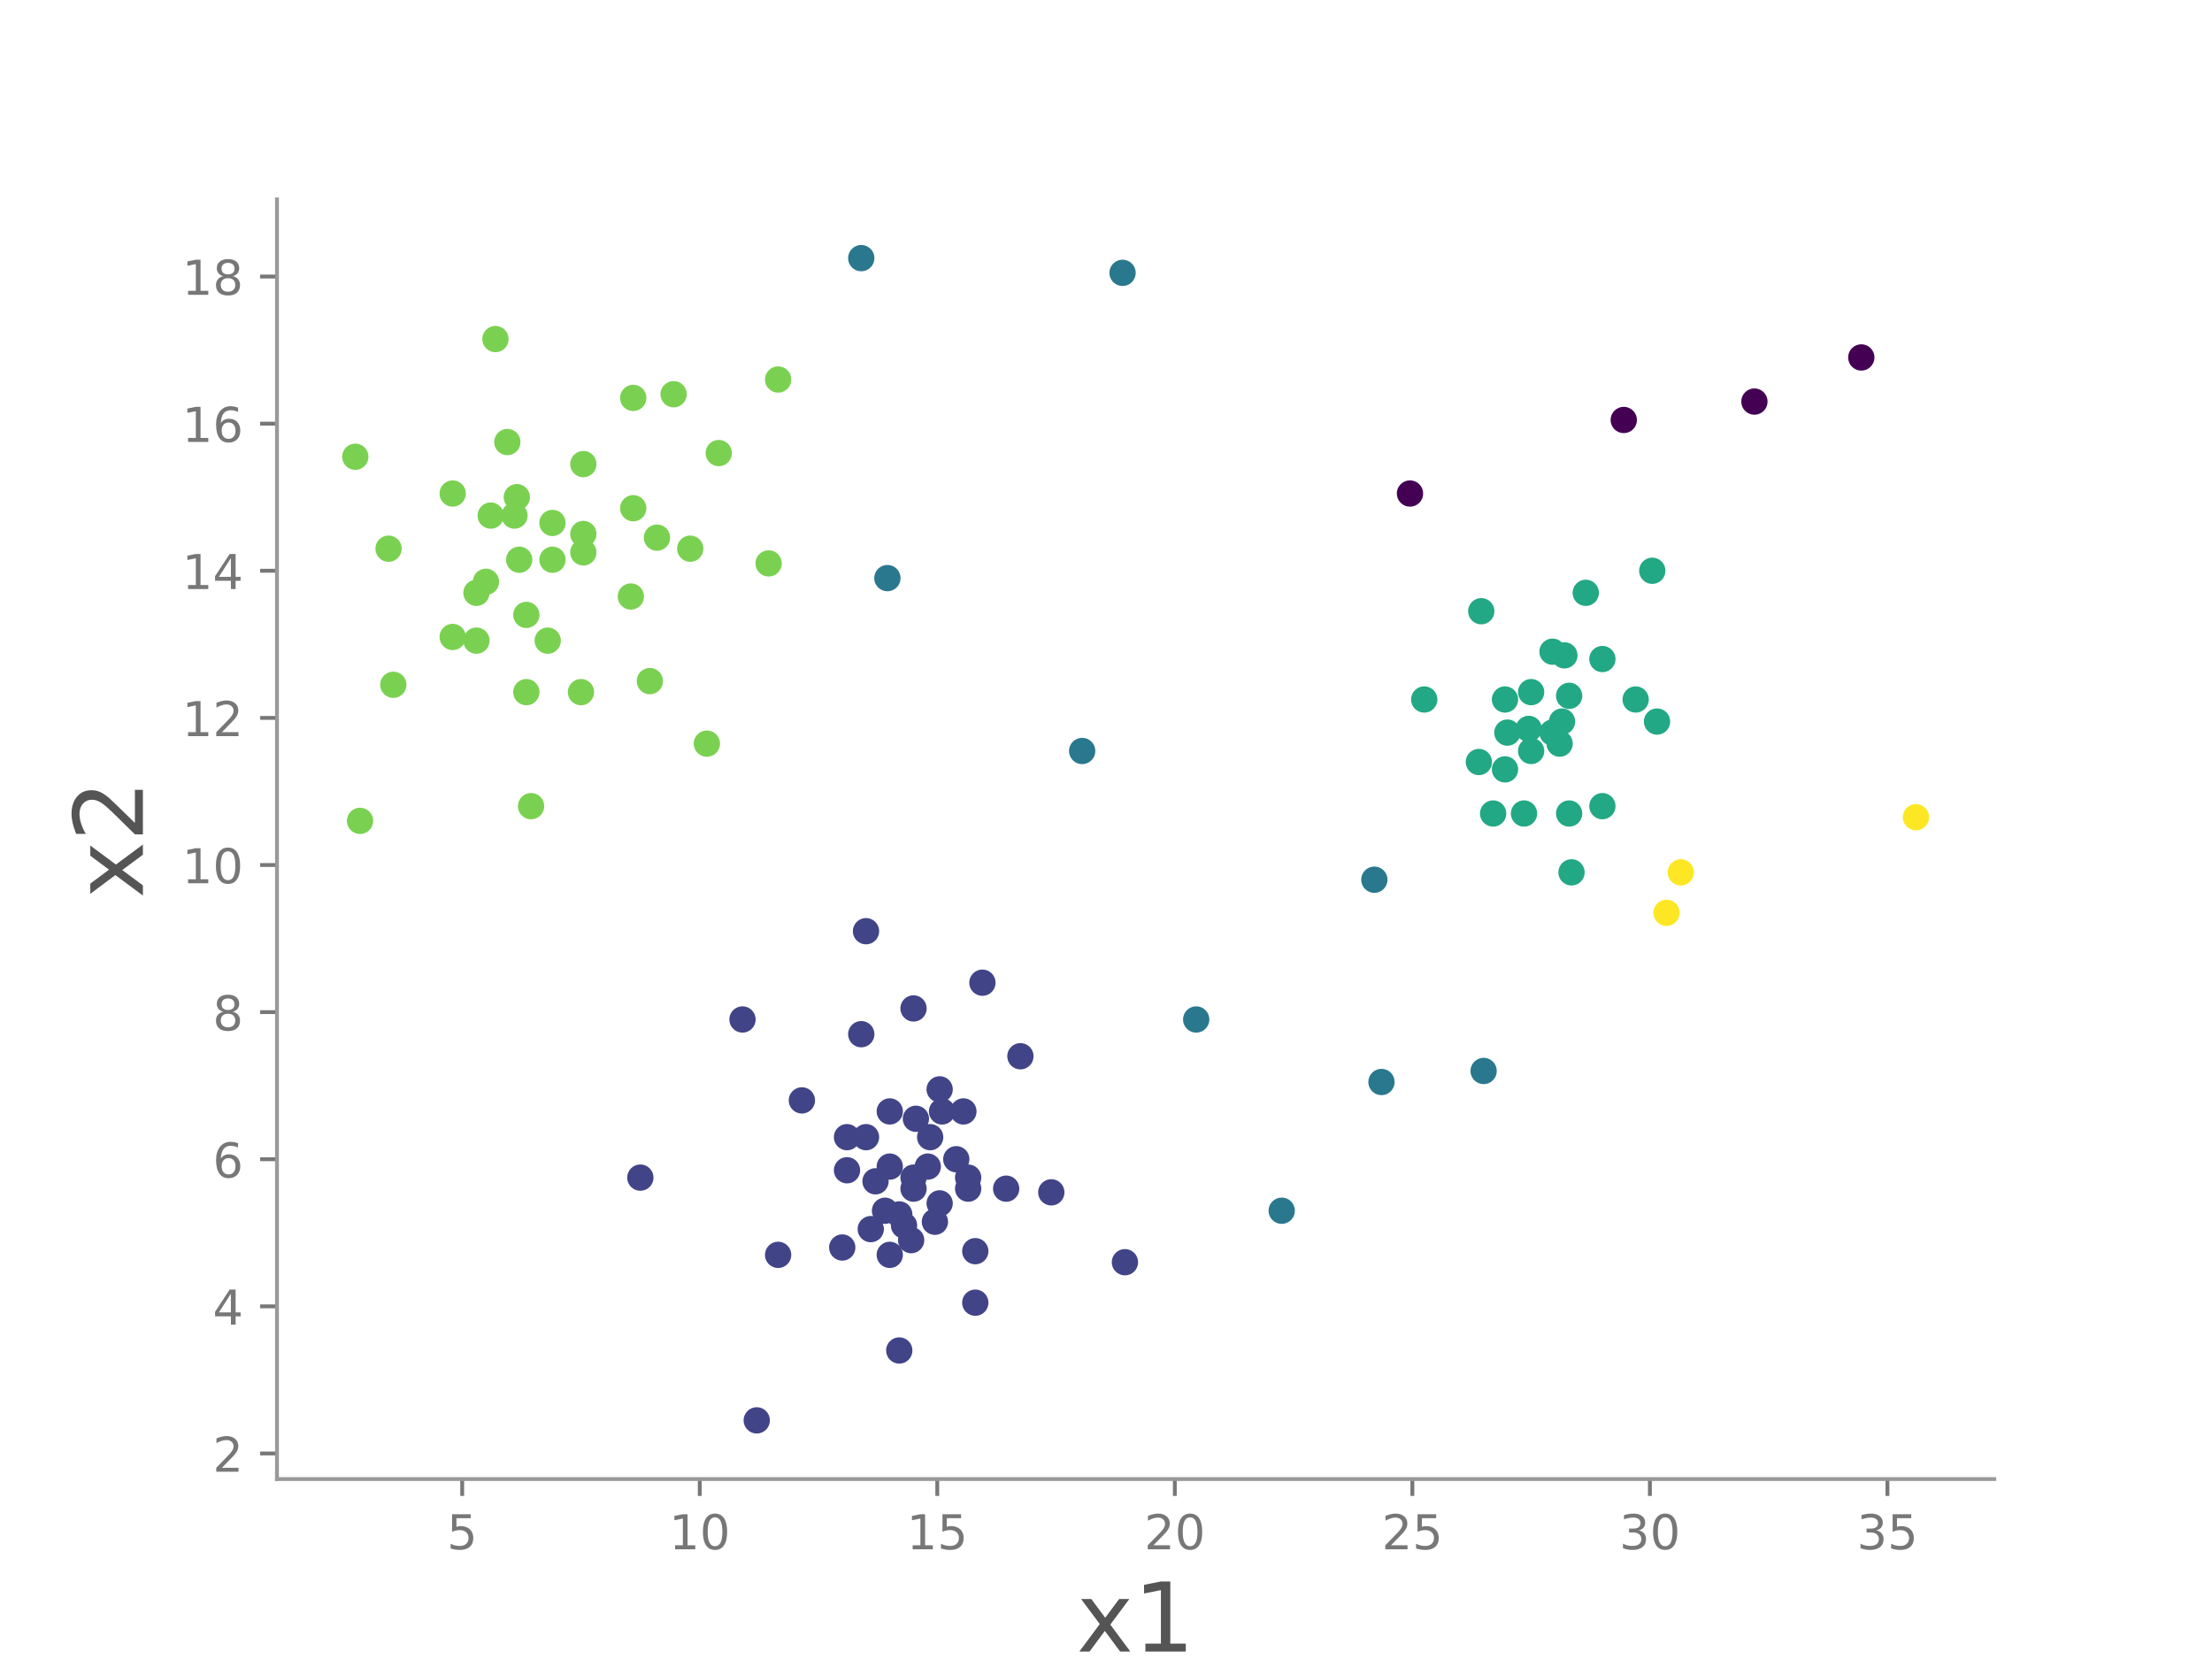 <?xml version="1.0" encoding="utf-8" standalone="no"?>
<!DOCTYPE svg PUBLIC "-//W3C//DTD SVG 1.1//EN"
  "http://www.w3.org/Graphics/SVG/1.1/DTD/svg11.dtd">
<!-- Created with matplotlib (http://matplotlib.org/) -->
<svg height="345pt" version="1.1" viewBox="0 0 460 345" width="460pt" xmlns="http://www.w3.org/2000/svg" xmlns:xlink="http://www.w3.org/1999/xlink">
 <defs>
  <style type="text/css">
*{stroke-linecap:butt;stroke-linejoin:round;}
  </style>
 </defs>
 <g id="figure_1">
  <g id="patch_1">
   <path d="M 0 345.6 
L 460.8 345.6 
L 460.8 0 
L 0 0 
z
" style="fill:#ffffff;"/>
  </g>
  <g id="axes_1">
   <g id="patch_2">
    <path d="M 57.6 307.584 
L 414.72 307.584 
L 414.72 41.472 
L 57.6 41.472 
z
" style="fill:#ffffff;"/>
   </g>
   <g id="PathCollection_1">
    <defs>
     <path d="M 0 2.739 
C 0.726 2.739 1.423 2.45 1.936 1.936 
C 2.45 1.423 2.739 0.726 2.739 0 
C 2.739 -0.726 2.45 -1.423 1.936 -1.936 
C 1.423 -2.45 0.726 -2.739 0 -2.739 
C -0.726 -2.739 -1.423 -2.45 -1.936 -1.936 
C -2.45 -1.423 -2.739 -0.726 -2.739 0 
C -2.739 0.726 -2.45 1.423 -1.936 1.936 
C -1.423 2.45 -0.726 2.739 0 2.739 
z
" id="C0_0_3f0fd34343"/>
    </defs>
    <g clip-path="url(#pa607eb5d6a)">
     <use style="fill:#7ad151;" x="73.887" xlink:href="#C0_0_3f0fd34343" y="94.983"/>
    </g>
    <g clip-path="url(#pa607eb5d6a)">
     <use style="fill:#7ad151;" x="103.032" xlink:href="#C0_0_3f0fd34343" y="70.508"/>
    </g>
    <g clip-path="url(#pa607eb5d6a)">
     <use style="fill:#7ad151;" x="94.14" xlink:href="#C0_0_3f0fd34343" y="132.461"/>
    </g>
    <g clip-path="url(#pa607eb5d6a)">
     <use style="fill:#7ad151;" x="94.14" xlink:href="#C0_0_3f0fd34343" y="102.632"/>
    </g>
    <g clip-path="url(#pa607eb5d6a)">
     <use style="fill:#7ad151;" x="107.478" xlink:href="#C0_0_3f0fd34343" y="103.397"/>
    </g>
    <g clip-path="url(#pa607eb5d6a)">
     <use style="fill:#7ad151;" x="105.502" xlink:href="#C0_0_3f0fd34343" y="91.924"/>
    </g>
    <g clip-path="url(#pa607eb5d6a)">
     <use style="fill:#7ad151;" x="101.056" xlink:href="#C0_0_3f0fd34343" y="120.988"/>
    </g>
    <g clip-path="url(#pa607eb5d6a)">
     <use style="fill:#7ad151;" x="121.309" xlink:href="#C0_0_3f0fd34343" y="114.87"/>
    </g>
    <g clip-path="url(#pa607eb5d6a)">
     <use style="fill:#7ad151;" x="121.309" xlink:href="#C0_0_3f0fd34343" y="96.513"/>
    </g>
    <g clip-path="url(#pa607eb5d6a)">
     <use style="fill:#7ad151;" x="161.816" xlink:href="#C0_0_3f0fd34343" y="78.921"/>
    </g>
    <g clip-path="url(#pa607eb5d6a)">
     <use style="fill:#7ad151;" x="149.466" xlink:href="#C0_0_3f0fd34343" y="94.219"/>
    </g>
    <g clip-path="url(#pa607eb5d6a)">
     <use style="fill:#7ad151;" x="140.081" xlink:href="#C0_0_3f0fd34343" y="81.981"/>
    </g>
    <g clip-path="url(#pa607eb5d6a)">
     <use style="fill:#7ad151;" x="131.683" xlink:href="#C0_0_3f0fd34343" y="105.691"/>
    </g>
    <g clip-path="url(#pa607eb5d6a)">
     <use style="fill:#7ad151;" x="131.683" xlink:href="#C0_0_3f0fd34343" y="82.746"/>
    </g>
    <g clip-path="url(#pa607eb5d6a)">
     <use style="fill:#7ad151;" x="80.803" xlink:href="#C0_0_3f0fd34343" y="114.105"/>
    </g>
    <g clip-path="url(#pa607eb5d6a)">
     <use style="fill:#7ad151;" x="74.875" xlink:href="#C0_0_3f0fd34343" y="170.704"/>
    </g>
    <g clip-path="url(#pa607eb5d6a)">
     <use style="fill:#7ad151;" x="109.454" xlink:href="#C0_0_3f0fd34343" y="143.934"/>
    </g>
    <g clip-path="url(#pa607eb5d6a)">
     <use style="fill:#7ad151;" x="109.454" xlink:href="#C0_0_3f0fd34343" y="127.872"/>
    </g>
    <g clip-path="url(#pa607eb5d6a)">
     <use style="fill:#7ad151;" x="110.442" xlink:href="#C0_0_3f0fd34343" y="167.644"/>
    </g>
    <g clip-path="url(#pa607eb5d6a)">
     <use style="fill:#7ad151;" x="131.189" xlink:href="#C0_0_3f0fd34343" y="124.048"/>
    </g>
    <g clip-path="url(#pa607eb5d6a)">
     <use style="fill:#7ad151;" x="143.539" xlink:href="#C0_0_3f0fd34343" y="114.105"/>
    </g>
    <g clip-path="url(#pa607eb5d6a)">
     <use style="fill:#7ad151;" x="135.141" xlink:href="#C0_0_3f0fd34343" y="141.639"/>
    </g>
    <g clip-path="url(#pa607eb5d6a)">
     <use style="fill:#7ad151;" x="120.815" xlink:href="#C0_0_3f0fd34343" y="143.934"/>
    </g>
    <g clip-path="url(#pa607eb5d6a)">
     <use style="fill:#7ad151;" x="81.791" xlink:href="#C0_0_3f0fd34343" y="142.404"/>
    </g>
    <g clip-path="url(#pa607eb5d6a)">
     <use style="fill:#2a788e;" x="179.105" xlink:href="#C0_0_3f0fd34343" y="53.681"/>
    </g>
    <g clip-path="url(#pa607eb5d6a)">
     <use style="fill:#2a788e;" x="233.443" xlink:href="#C0_0_3f0fd34343" y="56.741"/>
    </g>
    <g clip-path="url(#pa607eb5d6a)">
     <use style="fill:#7ad151;" x="159.84" xlink:href="#C0_0_3f0fd34343" y="117.164"/>
    </g>
    <g clip-path="url(#pa607eb5d6a)">
     <use style="fill:#2a788e;" x="184.539" xlink:href="#C0_0_3f0fd34343" y="120.223"/>
    </g>
    <g clip-path="url(#pa607eb5d6a)">
     <use style="fill:#7ad151;" x="146.996" xlink:href="#C0_0_3f0fd34343" y="154.642"/>
    </g>
    <g clip-path="url(#pa607eb5d6a)">
     <use style="fill:#22a884;" x="326.312" xlink:href="#C0_0_3f0fd34343" y="169.174"/>
    </g>
    <g clip-path="url(#pa607eb5d6a)">
     <use style="fill:#22a884;" x="343.601" xlink:href="#C0_0_3f0fd34343" y="118.694"/>
    </g>
    <g clip-path="url(#pa607eb5d6a)">
     <use style="fill:#22a884;" x="325.324" xlink:href="#C0_0_3f0fd34343" y="136.285"/>
    </g>
    <g clip-path="url(#pa607eb5d6a)">
     <use style="fill:#22a884;" x="340.143" xlink:href="#C0_0_3f0fd34343" y="145.464"/>
    </g>
    <g clip-path="url(#pa607eb5d6a)">
     <use style="fill:#2a788e;" x="308.528" xlink:href="#C0_0_3f0fd34343" y="222.714"/>
    </g>
    <g clip-path="url(#pa607eb5d6a)">
     <use style="fill:#22a884;" x="296.179" xlink:href="#C0_0_3f0fd34343" y="145.464"/>
    </g>
    <g clip-path="url(#pa607eb5d6a)">
     <use style="fill:#2a788e;" x="285.805" xlink:href="#C0_0_3f0fd34343" y="182.941"/>
    </g>
    <g clip-path="url(#pa607eb5d6a)">
     <use style="fill:#440154;" x="293.215" xlink:href="#C0_0_3f0fd34343" y="102.632"/>
    </g>
    <g clip-path="url(#pa607eb5d6a)">
     <use style="fill:#2a788e;" x="225.045" xlink:href="#C0_0_3f0fd34343" y="156.172"/>
    </g>
    <g clip-path="url(#pa607eb5d6a)">
     <use style="fill:#2a788e;" x="266.54" xlink:href="#C0_0_3f0fd34343" y="251.778"/>
    </g>
    <g clip-path="url(#pa607eb5d6a)">
     <use style="fill:#2a788e;" x="287.287" xlink:href="#C0_0_3f0fd34343" y="225.008"/>
    </g>
    <g clip-path="url(#pa607eb5d6a)">
     <use style="fill:#22a884;" x="316.926" xlink:href="#C0_0_3f0fd34343" y="169.174"/>
    </g>
    <g clip-path="url(#pa607eb5d6a)">
     <use style="fill:#22a884;" x="308.034" xlink:href="#C0_0_3f0fd34343" y="127.107"/>
    </g>
    <g clip-path="url(#pa607eb5d6a)">
     <use style="fill:#22a884;" x="307.54" xlink:href="#C0_0_3f0fd34343" y="158.466"/>
    </g>
    <g clip-path="url(#pa607eb5d6a)">
     <use style="fill:#22a884;" x="312.974" xlink:href="#C0_0_3f0fd34343" y="145.464"/>
    </g>
    <g clip-path="url(#pa607eb5d6a)">
     <use style="fill:#22a884;" x="312.974" xlink:href="#C0_0_3f0fd34343" y="159.996"/>
    </g>
    <g clip-path="url(#pa607eb5d6a)">
     <use style="fill:#22a884;" x="318.408" xlink:href="#C0_0_3f0fd34343" y="156.172"/>
    </g>
    <g clip-path="url(#pa607eb5d6a)">
     <use style="fill:#22a884;" x="318.408" xlink:href="#C0_0_3f0fd34343" y="143.934"/>
    </g>
    <g clip-path="url(#pa607eb5d6a)">
     <use style="fill:#22a884;" x="313.468" xlink:href="#C0_0_3f0fd34343" y="152.347"/>
    </g>
    <g clip-path="url(#pa607eb5d6a)">
     <use style="fill:#22a884;" x="322.854" xlink:href="#C0_0_3f0fd34343" y="152.347"/>
    </g>
    <g clip-path="url(#pa607eb5d6a)">
     <use style="fill:#22a884;" x="322.854" xlink:href="#C0_0_3f0fd34343" y="135.521"/>
    </g>
    <g clip-path="url(#pa607eb5d6a)">
     <use style="fill:#22a884;" x="329.769" xlink:href="#C0_0_3f0fd34343" y="123.283"/>
    </g>
    <g clip-path="url(#pa607eb5d6a)">
     <use style="fill:#440154;" x="337.673" xlink:href="#C0_0_3f0fd34343" y="87.335"/>
    </g>
    <g clip-path="url(#pa607eb5d6a)">
     <use style="fill:#440154;" x="364.842" xlink:href="#C0_0_3f0fd34343" y="83.511"/>
    </g>
    <g clip-path="url(#pa607eb5d6a)">
     <use style="fill:#440154;" x="387.071" xlink:href="#C0_0_3f0fd34343" y="74.332"/>
    </g>
    <g clip-path="url(#pa607eb5d6a)">
     <use style="fill:#22a884;" x="344.589" xlink:href="#C0_0_3f0fd34343" y="150.053"/>
    </g>
    <g clip-path="url(#pa607eb5d6a)">
     <use style="fill:#22a884;" x="326.805" xlink:href="#C0_0_3f0fd34343" y="181.412"/>
    </g>
    <g clip-path="url(#pa607eb5d6a)">
     <use style="fill:#fde725;" x="349.529" xlink:href="#C0_0_3f0fd34343" y="181.412"/>
    </g>
    <g clip-path="url(#pa607eb5d6a)">
     <use style="fill:#fde725;" x="346.565" xlink:href="#C0_0_3f0fd34343" y="189.825"/>
    </g>
    <g clip-path="url(#pa607eb5d6a)">
     <use style="fill:#fde725;" x="398.433" xlink:href="#C0_0_3f0fd34343" y="169.939"/>
    </g>
    <g clip-path="url(#pa607eb5d6a)">
     <use style="fill:#414487;" x="176.141" xlink:href="#C0_0_3f0fd34343" y="243.365"/>
    </g>
    <g clip-path="url(#pa607eb5d6a)">
     <use style="fill:#414487;" x="175.153" xlink:href="#C0_0_3f0fd34343" y="259.427"/>
    </g>
    <g clip-path="url(#pa607eb5d6a)">
     <use style="fill:#414487;" x="189.479" xlink:href="#C0_0_3f0fd34343" y="257.897"/>
    </g>
    <g clip-path="url(#pa607eb5d6a)">
     <use style="fill:#414487;" x="181.081" xlink:href="#C0_0_3f0fd34343" y="255.602"/>
    </g>
    <g clip-path="url(#pa607eb5d6a)">
     <use style="fill:#414487;" x="182.069" xlink:href="#C0_0_3f0fd34343" y="245.659"/>
    </g>
    <g clip-path="url(#pa607eb5d6a)">
     <use style="fill:#414487;" x="189.973" xlink:href="#C0_0_3f0fd34343" y="247.189"/>
    </g>
    <g clip-path="url(#pa607eb5d6a)">
     <use style="fill:#414487;" x="189.973" xlink:href="#C0_0_3f0fd34343" y="209.711"/>
    </g>
    <g clip-path="url(#pa607eb5d6a)">
     <use style="fill:#414487;" x="154.406" xlink:href="#C0_0_3f0fd34343" y="212.006"/>
    </g>
    <g clip-path="url(#pa607eb5d6a)">
     <use style="fill:#414487;" x="166.756" xlink:href="#C0_0_3f0fd34343" y="228.833"/>
    </g>
    <g clip-path="url(#pa607eb5d6a)">
     <use style="fill:#414487;" x="161.816" xlink:href="#C0_0_3f0fd34343" y="260.956"/>
    </g>
    <g clip-path="url(#pa607eb5d6a)">
     <use style="fill:#414487;" x="133.165" xlink:href="#C0_0_3f0fd34343" y="244.894"/>
    </g>
    <g clip-path="url(#pa607eb5d6a)">
     <use style="fill:#414487;" x="187.009" xlink:href="#C0_0_3f0fd34343" y="280.842"/>
    </g>
    <g clip-path="url(#pa607eb5d6a)">
     <use style="fill:#414487;" x="157.37" xlink:href="#C0_0_3f0fd34343" y="295.375"/>
    </g>
    <g clip-path="url(#pa607eb5d6a)">
     <use style="fill:#414487;" x="218.624" xlink:href="#C0_0_3f0fd34343" y="247.954"/>
    </g>
    <g clip-path="url(#pa607eb5d6a)">
     <use style="fill:#414487;" x="189.973" xlink:href="#C0_0_3f0fd34343" y="244.894"/>
    </g>
    <g clip-path="url(#pa607eb5d6a)">
     <use style="fill:#414487;" x="209.238" xlink:href="#C0_0_3f0fd34343" y="247.189"/>
    </g>
    <g clip-path="url(#pa607eb5d6a)">
     <use style="fill:#414487;" x="202.816" xlink:href="#C0_0_3f0fd34343" y="260.191"/>
    </g>
    <g clip-path="url(#pa607eb5d6a)">
     <use style="fill:#414487;" x="201.334" xlink:href="#C0_0_3f0fd34343" y="247.189"/>
    </g>
    <g clip-path="url(#pa607eb5d6a)">
     <use style="fill:#414487;" x="195.407" xlink:href="#C0_0_3f0fd34343" y="250.248"/>
    </g>
    <g clip-path="url(#pa607eb5d6a)">
     <use style="fill:#414487;" x="195.407" xlink:href="#C0_0_3f0fd34343" y="226.538"/>
    </g>
    <g clip-path="url(#pa607eb5d6a)">
     <use style="fill:#414487;" x="185.033" xlink:href="#C0_0_3f0fd34343" y="231.127"/>
    </g>
    <g clip-path="url(#pa607eb5d6a)">
     <use style="fill:#414487;" x="195.901" xlink:href="#C0_0_3f0fd34343" y="231.127"/>
    </g>
    <g clip-path="url(#pa607eb5d6a)">
     <use style="fill:#414487;" x="190.467" xlink:href="#C0_0_3f0fd34343" y="232.657"/>
    </g>
    <g clip-path="url(#pa607eb5d6a)">
     <use style="fill:#414487;" x="192.937" xlink:href="#C0_0_3f0fd34343" y="242.6"/>
    </g>
    <g clip-path="url(#pa607eb5d6a)">
     <use style="fill:#414487;" x="185.033" xlink:href="#C0_0_3f0fd34343" y="242.6"/>
    </g>
    <g clip-path="url(#pa607eb5d6a)">
     <use style="fill:#414487;" x="185.033" xlink:href="#C0_0_3f0fd34343" y="260.956"/>
    </g>
    <g clip-path="url(#pa607eb5d6a)">
     <use style="fill:#414487;" x="194.419" xlink:href="#C0_0_3f0fd34343" y="254.073"/>
    </g>
    <g clip-path="url(#pa607eb5d6a)">
     <use style="fill:#414487;" x="201.334" xlink:href="#C0_0_3f0fd34343" y="244.894"/>
    </g>
    <g clip-path="url(#pa607eb5d6a)">
     <use style="fill:#414487;" x="187.009" xlink:href="#C0_0_3f0fd34343" y="252.543"/>
    </g>
    <g clip-path="url(#pa607eb5d6a)">
     <use style="fill:#414487;" x="184.045" xlink:href="#C0_0_3f0fd34343" y="251.778"/>
    </g>
    <g clip-path="url(#pa607eb5d6a)">
     <use style="fill:#414487;" x="187.997" xlink:href="#C0_0_3f0fd34343" y="254.837"/>
    </g>
    <g clip-path="url(#pa607eb5d6a)">
     <use style="fill:#7ad151;" x="136.623" xlink:href="#C0_0_3f0fd34343" y="111.81"/>
    </g>
    <g clip-path="url(#pa607eb5d6a)">
     <use style="fill:#7ad151;" x="107.972" xlink:href="#C0_0_3f0fd34343" y="116.399"/>
    </g>
    <g clip-path="url(#pa607eb5d6a)">
     <use style="fill:#7ad151;" x="114.888" xlink:href="#C0_0_3f0fd34343" y="108.751"/>
    </g>
    <g clip-path="url(#pa607eb5d6a)">
     <use style="fill:#7ad151;" x="114.888" xlink:href="#C0_0_3f0fd34343" y="116.399"/>
    </g>
    <g clip-path="url(#pa607eb5d6a)">
     <use style="fill:#7ad151;" x="106.984" xlink:href="#C0_0_3f0fd34343" y="107.221"/>
    </g>
    <g clip-path="url(#pa607eb5d6a)">
     <use style="fill:#7ad151;" x="102.044" xlink:href="#C0_0_3f0fd34343" y="107.221"/>
    </g>
    <g clip-path="url(#pa607eb5d6a)">
     <use style="fill:#7ad151;" x="99.08" xlink:href="#C0_0_3f0fd34343" y="123.283"/>
    </g>
    <g clip-path="url(#pa607eb5d6a)">
     <use style="fill:#7ad151;" x="99.08" xlink:href="#C0_0_3f0fd34343" y="133.226"/>
    </g>
    <g clip-path="url(#pa607eb5d6a)">
     <use style="fill:#7ad151;" x="113.9" xlink:href="#C0_0_3f0fd34343" y="133.226"/>
    </g>
    <g clip-path="url(#pa607eb5d6a)">
     <use style="fill:#7ad151;" x="121.309" xlink:href="#C0_0_3f0fd34343" y="111.045"/>
    </g>
    <g clip-path="url(#pa607eb5d6a)">
     <use style="fill:#22a884;" x="317.914" xlink:href="#C0_0_3f0fd34343" y="151.582"/>
    </g>
    <g clip-path="url(#pa607eb5d6a)">
     <use style="fill:#22a884;" x="310.504" xlink:href="#C0_0_3f0fd34343" y="169.174"/>
    </g>
    <g clip-path="url(#pa607eb5d6a)">
     <use style="fill:#22a884;" x="333.227" xlink:href="#C0_0_3f0fd34343" y="167.644"/>
    </g>
    <g clip-path="url(#pa607eb5d6a)">
     <use style="fill:#22a884;" x="333.227" xlink:href="#C0_0_3f0fd34343" y="137.05"/>
    </g>
    <g clip-path="url(#pa607eb5d6a)">
     <use style="fill:#414487;" x="212.202" xlink:href="#C0_0_3f0fd34343" y="219.654"/>
    </g>
    <g clip-path="url(#pa607eb5d6a)">
     <use style="fill:#414487;" x="200.346" xlink:href="#C0_0_3f0fd34343" y="231.127"/>
    </g>
    <g clip-path="url(#pa607eb5d6a)">
     <use style="fill:#414487;" x="233.937" xlink:href="#C0_0_3f0fd34343" y="262.486"/>
    </g>
    <g clip-path="url(#pa607eb5d6a)">
     <use style="fill:#414487;" x="202.816" xlink:href="#C0_0_3f0fd34343" y="270.899"/>
    </g>
    <g clip-path="url(#pa607eb5d6a)">
     <use style="fill:#414487;" x="198.864" xlink:href="#C0_0_3f0fd34343" y="241.07"/>
    </g>
    <g clip-path="url(#pa607eb5d6a)">
     <use style="fill:#2a788e;" x="248.757" xlink:href="#C0_0_3f0fd34343" y="212.006"/>
    </g>
    <g clip-path="url(#pa607eb5d6a)">
     <use style="fill:#414487;" x="204.298" xlink:href="#C0_0_3f0fd34343" y="204.357"/>
    </g>
    <g clip-path="url(#pa607eb5d6a)">
     <use style="fill:#414487;" x="180.093" xlink:href="#C0_0_3f0fd34343" y="193.649"/>
    </g>
    <g clip-path="url(#pa607eb5d6a)">
     <use style="fill:#414487;" x="179.105" xlink:href="#C0_0_3f0fd34343" y="215.065"/>
    </g>
    <g clip-path="url(#pa607eb5d6a)">
     <use style="fill:#414487;" x="176.141" xlink:href="#C0_0_3f0fd34343" y="236.481"/>
    </g>
    <g clip-path="url(#pa607eb5d6a)">
     <use style="fill:#414487;" x="180.093" xlink:href="#C0_0_3f0fd34343" y="236.481"/>
    </g>
    <g clip-path="url(#pa607eb5d6a)">
     <use style="fill:#414487;" x="193.431" xlink:href="#C0_0_3f0fd34343" y="236.481"/>
    </g>
    <g clip-path="url(#pa607eb5d6a)">
     <use style="fill:#22a884;" x="324.336" xlink:href="#C0_0_3f0fd34343" y="154.642"/>
    </g>
    <g clip-path="url(#pa607eb5d6a)">
     <use style="fill:#22a884;" x="326.312" xlink:href="#C0_0_3f0fd34343" y="144.699"/>
    </g>
    <g clip-path="url(#pa607eb5d6a)">
     <use style="fill:#22a884;" x="324.83" xlink:href="#C0_0_3f0fd34343" y="150.053"/>
    </g>
   </g>
   <g id="matplotlib.axis_1">
    <g id="xtick_1">
     <g id="line2d_1">
      <defs>
       <path d="M 0 0 
L 0 3.5 
" id="m769ebd52ff" style="stroke:#777777;stroke-width:0.8;"/>
      </defs>
      <g>
       <use style="fill:#777777;stroke:#777777;stroke-width:0.8;" x="96.116" xlink:href="#m769ebd52ff" y="307.584"/>
      </g>
     </g>
     <g id="text_1">
      <!-- 5 -->
      <defs>
       <path d="M 10.797 72.906 
L 49.516 72.906 
L 49.516 64.594 
L 19.828 64.594 
L 19.828 46.734 
Q 21.969 47.469 24.109 47.828 
Q 26.266 48.188 28.422 48.188 
Q 40.625 48.188 47.75 41.5 
Q 54.891 34.812 54.891 23.391 
Q 54.891 11.625 47.562 5.094 
Q 40.234 -1.422 26.906 -1.422 
Q 22.312 -1.422 17.547 -0.641 
Q 12.797 0.141 7.719 1.703 
L 7.719 11.625 
Q 12.109 9.234 16.797 8.062 
Q 21.484 6.891 26.703 6.891 
Q 35.156 6.891 40.078 11.328 
Q 45.016 15.766 45.016 23.391 
Q 45.016 31 40.078 35.438 
Q 35.156 39.891 26.703 39.891 
Q 22.75 39.891 18.812 39.016 
Q 14.891 38.141 10.797 36.281 
z
" id="DejaVuSans-35"/>
      </defs>
      <g style="fill:#777777;" transform="translate(92.935 322.182)scale(0.1 -0.1)">
       <use xlink:href="#DejaVuSans-35"/>
      </g>
     </g>
    </g>
    <g id="xtick_2">
     <g id="line2d_2">
      <g>
       <use style="fill:#777777;stroke:#777777;stroke-width:0.8;" x="145.515" xlink:href="#m769ebd52ff" y="307.584"/>
      </g>
     </g>
     <g id="text_2">
      <!-- 10 -->
      <defs>
       <path d="M 12.406 8.297 
L 28.516 8.297 
L 28.516 63.922 
L 10.984 60.406 
L 10.984 69.391 
L 28.422 72.906 
L 38.281 72.906 
L 38.281 8.297 
L 54.391 8.297 
L 54.391 0 
L 12.406 0 
z
" id="DejaVuSans-31"/>
       <path d="M 31.781 66.406 
Q 24.172 66.406 20.328 58.906 
Q 16.5 51.422 16.5 36.375 
Q 16.5 21.391 20.328 13.891 
Q 24.172 6.391 31.781 6.391 
Q 39.453 6.391 43.281 13.891 
Q 47.125 21.391 47.125 36.375 
Q 47.125 51.422 43.281 58.906 
Q 39.453 66.406 31.781 66.406 
M 31.781 74.219 
Q 44.047 74.219 50.516 64.516 
Q 56.984 54.828 56.984 36.375 
Q 56.984 17.969 50.516 8.266 
Q 44.047 -1.422 31.781 -1.422 
Q 19.531 -1.422 13.062 8.266 
Q 6.594 17.969 6.594 36.375 
Q 6.594 54.828 13.062 64.516 
Q 19.531 74.219 31.781 74.219 
" id="DejaVuSans-30"/>
      </defs>
      <g style="fill:#777777;" transform="translate(139.152 322.182)scale(0.1 -0.1)">
       <use xlink:href="#DejaVuSans-31"/>
       <use x="63.623" xlink:href="#DejaVuSans-30"/>
      </g>
     </g>
    </g>
    <g id="xtick_3">
     <g id="line2d_3">
      <g>
       <use style="fill:#777777;stroke:#777777;stroke-width:0.8;" x="194.913" xlink:href="#m769ebd52ff" y="307.584"/>
      </g>
     </g>
     <g id="text_3">
      <!-- 15 -->
      <g style="fill:#777777;" transform="translate(188.55 322.182)scale(0.1 -0.1)">
       <use xlink:href="#DejaVuSans-31"/>
       <use x="63.623" xlink:href="#DejaVuSans-35"/>
      </g>
     </g>
    </g>
    <g id="xtick_4">
     <g id="line2d_4">
      <g>
       <use style="fill:#777777;stroke:#777777;stroke-width:0.8;" x="244.311" xlink:href="#m769ebd52ff" y="307.584"/>
      </g>
     </g>
     <g id="text_4">
      <!-- 20 -->
      <defs>
       <path d="M 19.188 8.297 
L 53.609 8.297 
L 53.609 0 
L 7.328 0 
L 7.328 8.297 
Q 12.938 14.109 22.625 23.891 
Q 32.328 33.688 34.812 36.531 
Q 39.547 41.844 41.422 45.531 
Q 43.312 49.219 43.312 52.781 
Q 43.312 58.594 39.234 62.25 
Q 35.156 65.922 28.609 65.922 
Q 23.969 65.922 18.812 64.312 
Q 13.672 62.703 7.812 59.422 
L 7.812 69.391 
Q 13.766 71.781 18.938 73 
Q 24.125 74.219 28.422 74.219 
Q 39.75 74.219 46.484 68.547 
Q 53.219 62.891 53.219 53.422 
Q 53.219 48.922 51.531 44.891 
Q 49.859 40.875 45.406 35.406 
Q 44.188 33.984 37.641 27.219 
Q 31.109 20.453 19.188 8.297 
" id="DejaVuSans-32"/>
      </defs>
      <g style="fill:#777777;" transform="translate(237.948 322.182)scale(0.1 -0.1)">
       <use xlink:href="#DejaVuSans-32"/>
       <use x="63.623" xlink:href="#DejaVuSans-30"/>
      </g>
     </g>
    </g>
    <g id="xtick_5">
     <g id="line2d_5">
      <g>
       <use style="fill:#777777;stroke:#777777;stroke-width:0.8;" x="293.709" xlink:href="#m769ebd52ff" y="307.584"/>
      </g>
     </g>
     <g id="text_5">
      <!-- 25 -->
      <g style="fill:#777777;" transform="translate(287.346 322.182)scale(0.1 -0.1)">
       <use xlink:href="#DejaVuSans-32"/>
       <use x="63.623" xlink:href="#DejaVuSans-35"/>
      </g>
     </g>
    </g>
    <g id="xtick_6">
     <g id="line2d_6">
      <g>
       <use style="fill:#777777;stroke:#777777;stroke-width:0.8;" x="343.107" xlink:href="#m769ebd52ff" y="307.584"/>
      </g>
     </g>
     <g id="text_6">
      <!-- 30 -->
      <defs>
       <path d="M 40.578 39.312 
Q 47.656 37.797 51.625 33 
Q 55.609 28.219 55.609 21.188 
Q 55.609 10.406 48.188 4.484 
Q 40.766 -1.422 27.094 -1.422 
Q 22.516 -1.422 17.656 -0.516 
Q 12.797 0.391 7.625 2.203 
L 7.625 11.719 
Q 11.719 9.328 16.594 8.109 
Q 21.484 6.891 26.812 6.891 
Q 36.078 6.891 40.938 10.547 
Q 45.797 14.203 45.797 21.188 
Q 45.797 27.641 41.281 31.266 
Q 36.766 34.906 28.719 34.906 
L 20.219 34.906 
L 20.219 43.016 
L 29.109 43.016 
Q 36.375 43.016 40.234 45.922 
Q 44.094 48.828 44.094 54.297 
Q 44.094 59.906 40.109 62.906 
Q 36.141 65.922 28.719 65.922 
Q 24.656 65.922 20.016 65.031 
Q 15.375 64.156 9.812 62.312 
L 9.812 71.094 
Q 15.438 72.656 20.344 73.438 
Q 25.25 74.219 29.594 74.219 
Q 40.828 74.219 47.359 69.109 
Q 53.906 64.016 53.906 55.328 
Q 53.906 49.266 50.438 45.094 
Q 46.969 40.922 40.578 39.312 
" id="DejaVuSans-33"/>
      </defs>
      <g style="fill:#777777;" transform="translate(336.744 322.182)scale(0.1 -0.1)">
       <use xlink:href="#DejaVuSans-33"/>
       <use x="63.623" xlink:href="#DejaVuSans-30"/>
      </g>
     </g>
    </g>
    <g id="xtick_7">
     <g id="line2d_7">
      <g>
       <use style="fill:#777777;stroke:#777777;stroke-width:0.8;" x="392.505" xlink:href="#m769ebd52ff" y="307.584"/>
      </g>
     </g>
     <g id="text_7">
      <!-- 35 -->
      <g style="fill:#777777;" transform="translate(386.142 322.182)scale(0.1 -0.1)">
       <use xlink:href="#DejaVuSans-33"/>
       <use x="63.623" xlink:href="#DejaVuSans-35"/>
      </g>
     </g>
    </g>
    <g id="text_8">
     <!-- x1 -->
     <defs>
      <path d="M 54.891 54.688 
L 35.109 28.078 
L 55.906 0 
L 45.312 0 
L 29.391 21.484 
L 13.484 0 
L 2.875 0 
L 24.125 28.609 
L 4.688 54.688 
L 15.281 54.688 
L 29.781 35.203 
L 44.281 54.688 
z
" id="DejaVuSans-78"/>
     </defs>
     <g style="fill:#555555;" transform="translate(223.879 343.459)scale(0.2 -0.2)">
      <use xlink:href="#DejaVuSans-78"/>
      <use x="59.18" xlink:href="#DejaVuSans-31"/>
     </g>
    </g>
   </g>
   <g id="matplotlib.axis_2">
    <g id="ytick_1">
     <g id="line2d_8">
      <defs>
       <path d="M 0 0 
L -3.5 0 
" id="m72f26f48d1" style="stroke:#777777;stroke-width:0.8;"/>
      </defs>
      <g>
       <use style="fill:#777777;stroke:#777777;stroke-width:0.8;" x="57.6" xlink:href="#m72f26f48d1" y="302.258"/>
      </g>
     </g>
     <g id="text_9">
      <!-- 2 -->
      <g style="fill:#777777;" transform="translate(44.237 306.058)scale(0.1 -0.1)">
       <use xlink:href="#DejaVuSans-32"/>
      </g>
     </g>
    </g>
    <g id="ytick_2">
     <g id="line2d_9">
      <g>
       <use style="fill:#777777;stroke:#777777;stroke-width:0.8;" x="57.6" xlink:href="#m72f26f48d1" y="271.664"/>
      </g>
     </g>
     <g id="text_10">
      <!-- 4 -->
      <defs>
       <path d="M 37.797 64.312 
L 12.891 25.391 
L 37.797 25.391 
z
M 35.203 72.906 
L 47.609 72.906 
L 47.609 25.391 
L 58.016 25.391 
L 58.016 17.188 
L 47.609 17.188 
L 47.609 0 
L 37.797 0 
L 37.797 17.188 
L 4.891 17.188 
L 4.891 26.703 
z
" id="DejaVuSans-34"/>
      </defs>
      <g style="fill:#777777;" transform="translate(44.237 275.463)scale(0.1 -0.1)">
       <use xlink:href="#DejaVuSans-34"/>
      </g>
     </g>
    </g>
    <g id="ytick_3">
     <g id="line2d_10">
      <g>
       <use style="fill:#777777;stroke:#777777;stroke-width:0.8;" x="57.6" xlink:href="#m72f26f48d1" y="241.07"/>
      </g>
     </g>
     <g id="text_11">
      <!-- 6 -->
      <defs>
       <path d="M 33.016 40.375 
Q 26.375 40.375 22.484 35.828 
Q 18.609 31.297 18.609 23.391 
Q 18.609 15.531 22.484 10.953 
Q 26.375 6.391 33.016 6.391 
Q 39.656 6.391 43.531 10.953 
Q 47.406 15.531 47.406 23.391 
Q 47.406 31.297 43.531 35.828 
Q 39.656 40.375 33.016 40.375 
M 52.594 71.297 
L 52.594 62.312 
Q 48.875 64.062 45.094 64.984 
Q 41.312 65.922 37.594 65.922 
Q 27.828 65.922 22.672 59.328 
Q 17.531 52.734 16.797 39.406 
Q 19.672 43.656 24.016 45.922 
Q 28.375 48.188 33.594 48.188 
Q 44.578 48.188 50.953 41.516 
Q 57.328 34.859 57.328 23.391 
Q 57.328 12.156 50.688 5.359 
Q 44.047 -1.422 33.016 -1.422 
Q 20.359 -1.422 13.672 8.266 
Q 6.984 17.969 6.984 36.375 
Q 6.984 53.656 15.188 63.938 
Q 23.391 74.219 37.203 74.219 
Q 40.922 74.219 44.703 73.484 
Q 48.484 72.75 52.594 71.297 
" id="DejaVuSans-36"/>
      </defs>
      <g style="fill:#777777;" transform="translate(44.237 244.869)scale(0.1 -0.1)">
       <use xlink:href="#DejaVuSans-36"/>
      </g>
     </g>
    </g>
    <g id="ytick_4">
     <g id="line2d_11">
      <g>
       <use style="fill:#777777;stroke:#777777;stroke-width:0.8;" x="57.6" xlink:href="#m72f26f48d1" y="210.476"/>
      </g>
     </g>
     <g id="text_12">
      <!-- 8 -->
      <defs>
       <path d="M 31.781 34.625 
Q 24.75 34.625 20.719 30.859 
Q 16.703 27.094 16.703 20.516 
Q 16.703 13.922 20.719 10.156 
Q 24.75 6.391 31.781 6.391 
Q 38.812 6.391 42.859 10.172 
Q 46.922 13.969 46.922 20.516 
Q 46.922 27.094 42.891 30.859 
Q 38.875 34.625 31.781 34.625 
M 21.922 38.812 
Q 15.578 40.375 12.031 44.719 
Q 8.5 49.078 8.5 55.328 
Q 8.5 64.062 14.719 69.141 
Q 20.953 74.219 31.781 74.219 
Q 42.672 74.219 48.875 69.141 
Q 55.078 64.062 55.078 55.328 
Q 55.078 49.078 51.531 44.719 
Q 48 40.375 41.703 38.812 
Q 48.828 37.156 52.797 32.312 
Q 56.781 27.484 56.781 20.516 
Q 56.781 9.906 50.312 4.234 
Q 43.844 -1.422 31.781 -1.422 
Q 19.734 -1.422 13.25 4.234 
Q 6.781 9.906 6.781 20.516 
Q 6.781 27.484 10.781 32.312 
Q 14.797 37.156 21.922 38.812 
M 18.312 54.391 
Q 18.312 48.734 21.844 45.562 
Q 25.391 42.391 31.781 42.391 
Q 38.141 42.391 41.719 45.562 
Q 45.312 48.734 45.312 54.391 
Q 45.312 60.062 41.719 63.234 
Q 38.141 66.406 31.781 66.406 
Q 25.391 66.406 21.844 63.234 
Q 18.312 60.062 18.312 54.391 
" id="DejaVuSans-38"/>
      </defs>
      <g style="fill:#777777;" transform="translate(44.237 214.275)scale(0.1 -0.1)">
       <use xlink:href="#DejaVuSans-38"/>
      </g>
     </g>
    </g>
    <g id="ytick_5">
     <g id="line2d_12">
      <g>
       <use style="fill:#777777;stroke:#777777;stroke-width:0.8;" x="57.6" xlink:href="#m72f26f48d1" y="179.882"/>
      </g>
     </g>
     <g id="text_13">
      <!-- 10 -->
      <g style="fill:#777777;" transform="translate(37.875 183.681)scale(0.1 -0.1)">
       <use xlink:href="#DejaVuSans-31"/>
       <use x="63.623" xlink:href="#DejaVuSans-30"/>
      </g>
     </g>
    </g>
    <g id="ytick_6">
     <g id="line2d_13">
      <g>
       <use style="fill:#777777;stroke:#777777;stroke-width:0.8;" x="57.6" xlink:href="#m72f26f48d1" y="149.288"/>
      </g>
     </g>
     <g id="text_14">
      <!-- 12 -->
      <g style="fill:#777777;" transform="translate(37.875 153.087)scale(0.1 -0.1)">
       <use xlink:href="#DejaVuSans-31"/>
       <use x="63.623" xlink:href="#DejaVuSans-32"/>
      </g>
     </g>
    </g>
    <g id="ytick_7">
     <g id="line2d_14">
      <g>
       <use style="fill:#777777;stroke:#777777;stroke-width:0.8;" x="57.6" xlink:href="#m72f26f48d1" y="118.694"/>
      </g>
     </g>
     <g id="text_15">
      <!-- 14 -->
      <g style="fill:#777777;" transform="translate(37.875 122.493)scale(0.1 -0.1)">
       <use xlink:href="#DejaVuSans-31"/>
       <use x="63.623" xlink:href="#DejaVuSans-34"/>
      </g>
     </g>
    </g>
    <g id="ytick_8">
     <g id="line2d_15">
      <g>
       <use style="fill:#777777;stroke:#777777;stroke-width:0.8;" x="57.6" xlink:href="#m72f26f48d1" y="88.1"/>
      </g>
     </g>
     <g id="text_16">
      <!-- 16 -->
      <g style="fill:#777777;" transform="translate(37.875 91.899)scale(0.1 -0.1)">
       <use xlink:href="#DejaVuSans-31"/>
       <use x="63.623" xlink:href="#DejaVuSans-36"/>
      </g>
     </g>
    </g>
    <g id="ytick_9">
     <g id="line2d_16">
      <g>
       <use style="fill:#777777;stroke:#777777;stroke-width:0.8;" x="57.6" xlink:href="#m72f26f48d1" y="57.506"/>
      </g>
     </g>
     <g id="text_17">
      <!-- 18 -->
      <g style="fill:#777777;" transform="translate(37.875 61.305)scale(0.1 -0.1)">
       <use xlink:href="#DejaVuSans-31"/>
       <use x="63.623" xlink:href="#DejaVuSans-38"/>
      </g>
     </g>
    </g>
    <g id="text_18">
     <!-- x2 -->
     <g style="fill:#555555;" transform="translate(29.716 186.809)rotate(-90)scale(0.2 -0.2)">
      <use xlink:href="#DejaVuSans-78"/>
      <use x="59.18" xlink:href="#DejaVuSans-32"/>
     </g>
    </g>
   </g>
   <g id="patch_3">
    <path d="M 57.6 307.584 
L 57.6 41.472 
" style="fill:none;stroke:#999999;stroke-linecap:square;stroke-linejoin:miter;stroke-width:0.8;"/>
   </g>
   <g id="patch_4">
    <path d="M 57.6 307.584 
L 414.72 307.584 
" style="fill:none;stroke:#999999;stroke-linecap:square;stroke-linejoin:miter;stroke-width:0.8;"/>
   </g>
  </g>
 </g>
 <defs>
  <clipPath id="pa607eb5d6a">
   <rect height="266.112" width="357.12" x="57.6" y="41.472"/>
  </clipPath>
 </defs>
</svg>
